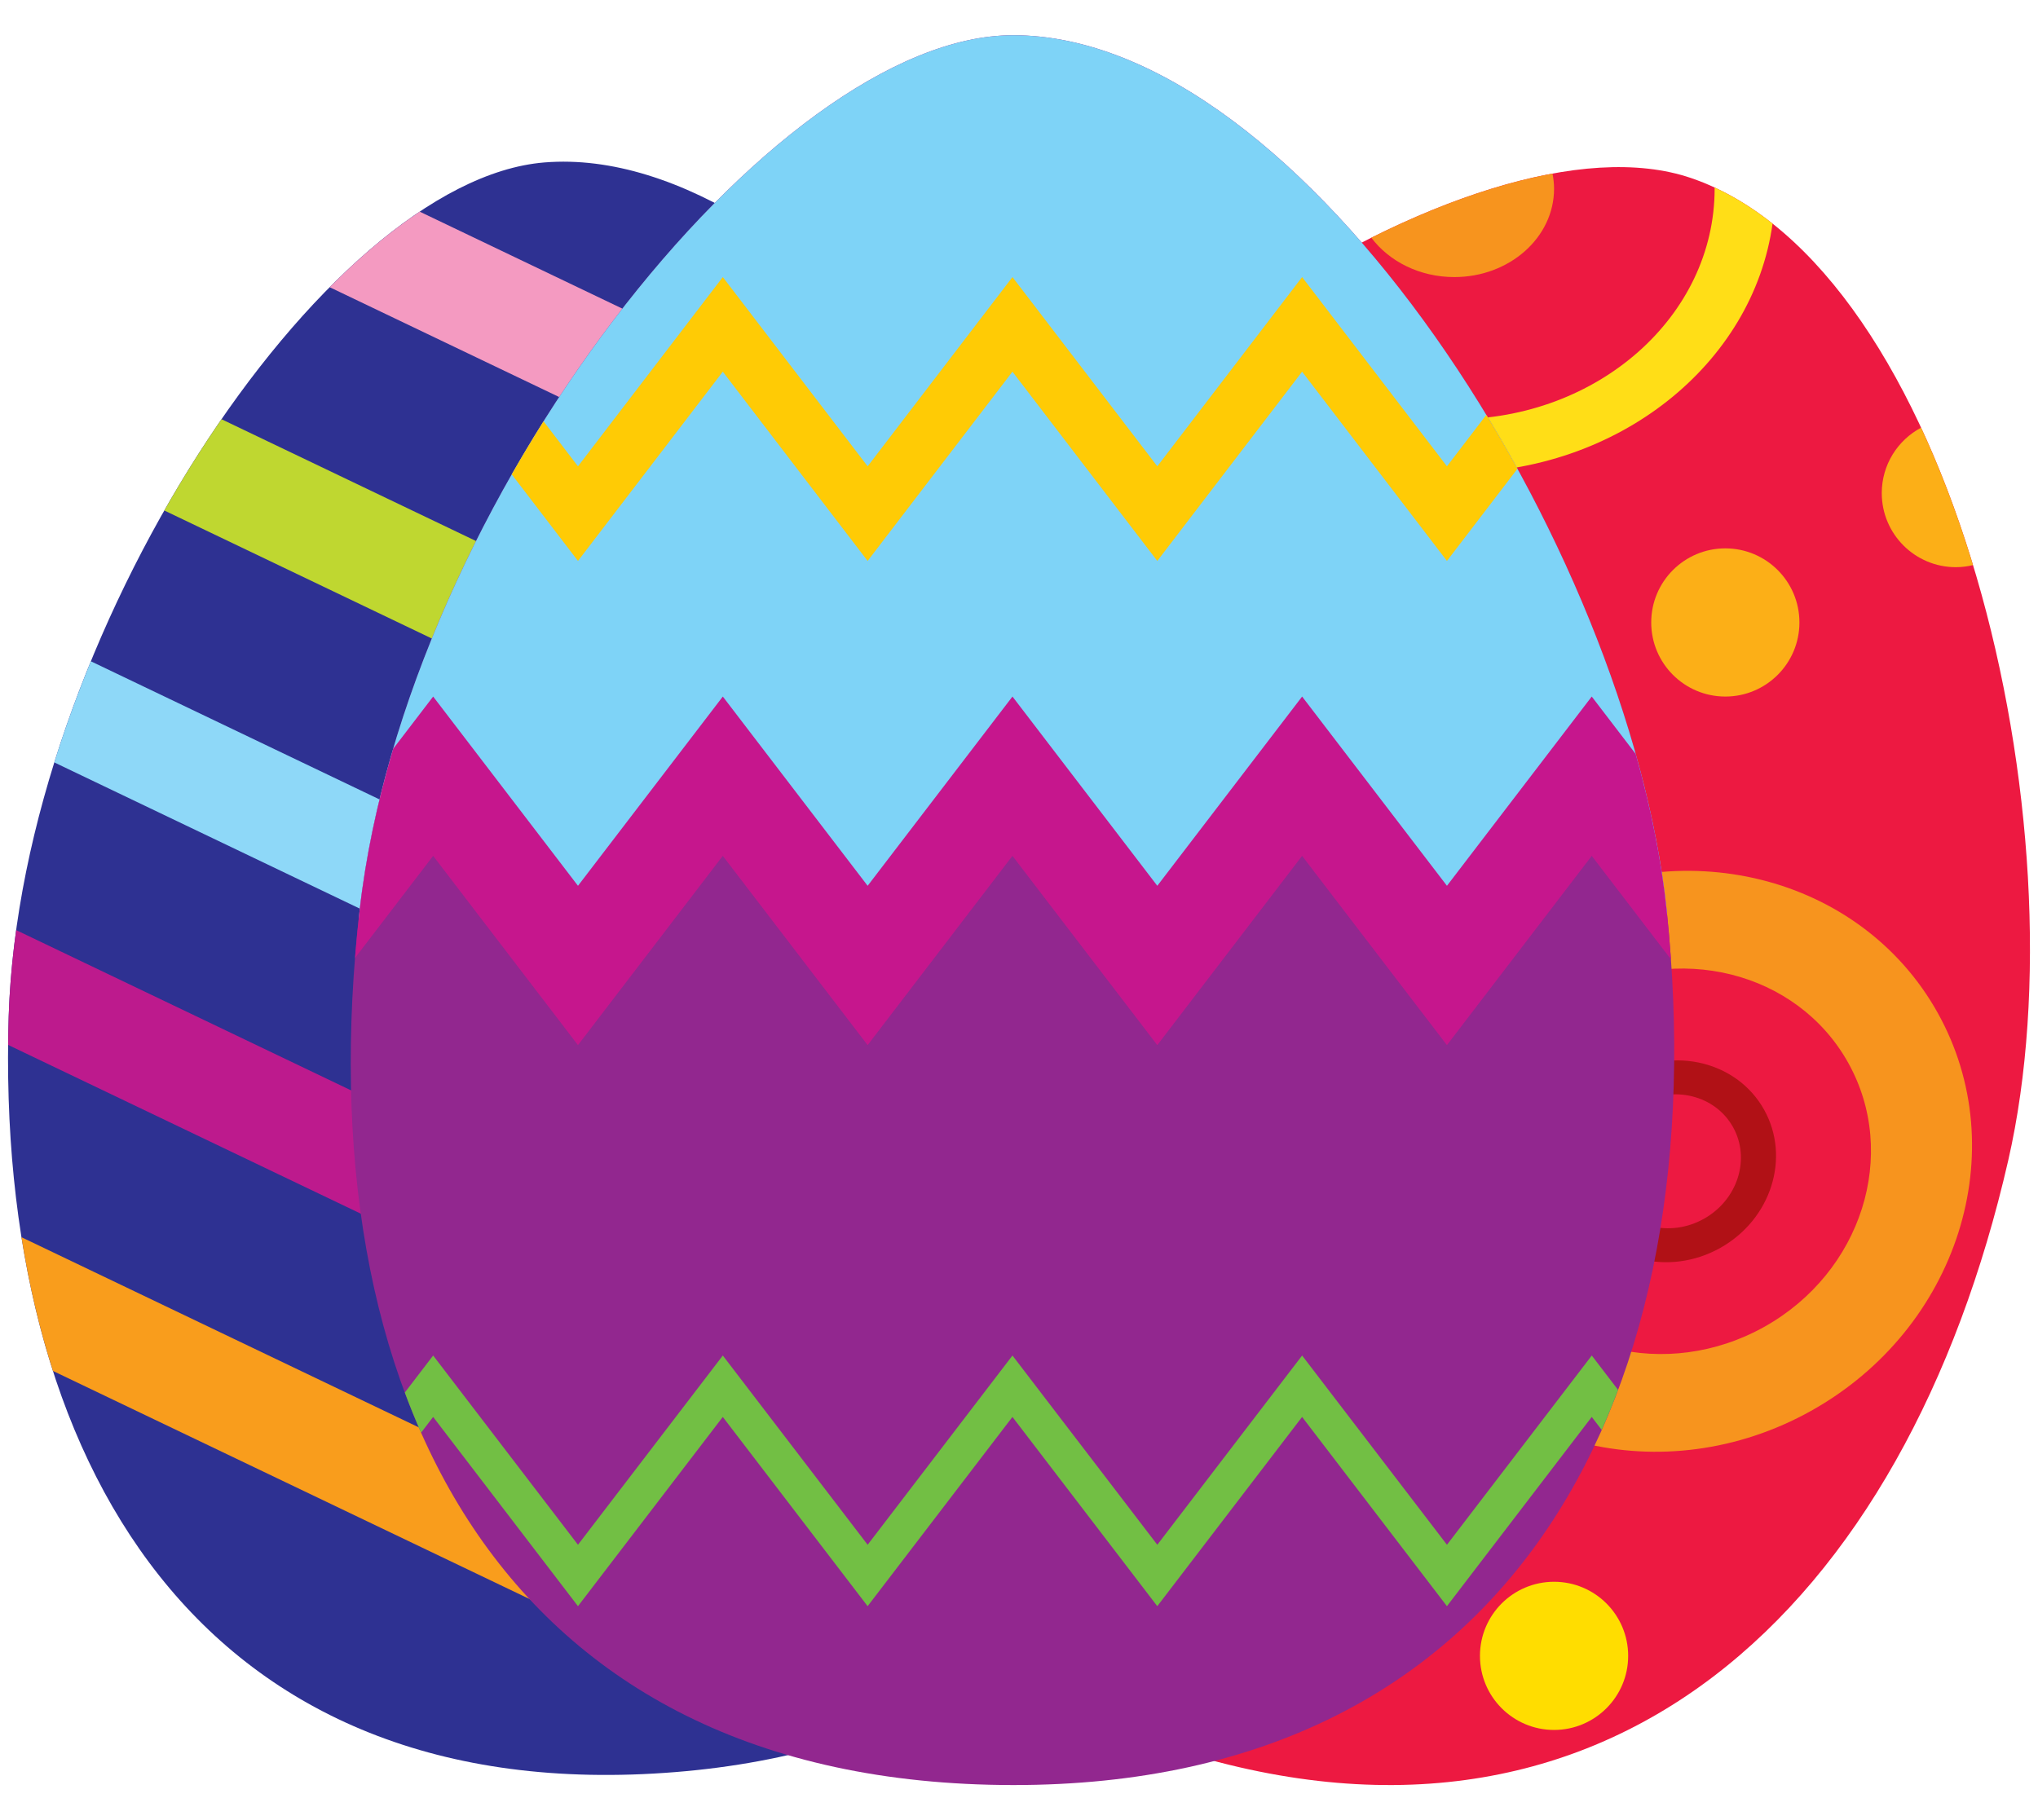 <?xml version="1.0" encoding="utf-8"?>
<!-- Generator: Adobe Illustrator 16.0.0, SVG Export Plug-In . SVG Version: 6.00 Build 0)  -->
<!DOCTYPE svg PUBLIC "-//W3C//DTD SVG 1.1//EN" "http://www.w3.org/Graphics/SVG/1.1/DTD/svg11.dtd">
<svg version="1.1" id="Calque_1" xmlns="http://www.w3.org/2000/svg" xmlns:xlink="http://www.w3.org/1999/xlink" x="0px" y="0px"
	 width="300px" height="268px" viewBox="0 0 300 268" enable-background="new 0 0 300 268" xml:space="preserve">
<g>
	<g>
		<path fill="#2E3192" d="M178.268,135.209c12.1,64.534-10.556,120.185-78.852,125.696C29.734,266.528-0.811,215.236,1.281,149.611
			C3.06,93.876,47.652,26.558,80.133,23.917C119.574,20.707,169.105,86.341,178.268,135.209z"/>
		<path fill="#F49AC1" d="M48.533,42.287l116.795,55.904c-4.109-8.316-8.938-16.535-14.287-24.305L61.783,31.162
			C57.365,34.113,52.913,37.871,48.533,42.287z"/>
		<path fill="#BFD730" d="M24.189,75.161l156.249,74.789c-0.515-4.849-1.239-9.768-2.171-14.74c-0.261-1.383-0.557-2.78-0.879-4.187
			l-144.781-69.3C29.675,65.974,26.854,70.472,24.189,75.161z"/>
		<path fill="#8ED8F8" d="M7.996,112.253l170.667,81.69c1.127-5.257,1.896-10.723,2.316-16.359L13.379,97.363
			C11.373,102.253,9.563,107.233,7.996,112.253z"/>
		<path fill="#BD1A8D" d="M170.474,217.399L2.382,136.941c-0.589,4.267-0.966,8.501-1.101,12.67
			c-0.045,1.419-0.069,2.828-0.084,4.233l160.695,76.916C165.183,226.638,168.039,222.169,170.474,217.399z"/>
		<path fill="#F99D1C" d="M3.162,182.157c1.087,6.879,2.632,13.46,4.635,19.688l114.621,54.864
			c7.051-2.108,13.429-4.901,19.156-8.299L3.162,182.157z"/>
	</g>
	<g>
		<path fill="#ED1941" d="M295.618,170.851c-15.014,65.556-59.039,108.56-125.431,85.822
			c-67.742-23.199-75.465-83.855-46.676-144.633c24.449-51.621,93.846-96.614,125.429-85.824
			C287.295,39.323,306.986,121.212,295.618,170.851z"/>
		<path fill="#FFDE17" d="M252.393,27.605c0,0.061,0.006,0.12,0.006,0.181c0,18.749-17.156,33.95-38.319,33.95
			c-13.289,0-24.995-5.996-31.867-15.099c-2.323,1.589-4.637,3.248-6.93,4.972c8.524,10.879,22.718,18.006,38.797,18.006
			c24.11,0,43.985-16.016,46.845-36.693C258.205,30.766,255.359,28.977,252.393,27.605z"/>
		<path fill="#F7941E" d="M214.079,40.794c8.11,0,14.684-5.825,14.684-13.009c0-0.761-0.089-1.501-0.229-2.225
			c-8.237,1.511-17.325,4.771-26.672,9.437C204.494,38.492,208.982,40.794,214.079,40.794z"/>
		<path fill="#F7941E" d="M285.225,149.103c-11.338-20.29-38.057-26.943-59.678-14.861c-21.621,12.082-29.957,38.323-18.621,58.613
			c11.339,20.291,38.058,26.944,59.678,14.862C288.226,195.635,296.563,169.394,285.225,149.103z M259.699,195.357
			c-14.348,8.018-32.078,3.604-39.604-9.862c-7.521-13.465-1.99-30.877,12.357-38.895c14.348-8.019,32.078-3.603,39.602,9.861
			C279.578,169.927,274.046,187.341,259.699,195.357z"/>
		<path fill="#B11116" d="M259.679,163.378c-3.939-7.05-13.224-9.362-20.735-5.164c-7.514,4.197-10.41,13.316-6.471,20.365
			c3.94,7.051,13.225,9.363,20.735,5.165C260.721,179.546,263.619,170.428,259.679,163.378z M250.81,179.45
			c-4.985,2.785-11.146,1.252-13.761-3.427c-2.614-4.679-0.693-10.73,4.293-13.516s11.146-1.252,13.76,3.427
			C257.717,170.612,255.795,176.663,250.81,179.45z"/>
		<path fill="#FDBA4D" d="M170.209,175.728c-2.006-17.715-16.014-30.672-31.288-28.941c-15.272,1.73-26.025,17.492-24.017,35.207
			c2.006,17.716,16.014,30.672,31.285,28.942C161.463,209.204,172.217,193.441,170.209,175.728z M145.34,203.428
			c-11.697,1.324-22.428-8.599-23.964-22.168c-1.538-13.567,6.698-25.641,18.396-26.966c11.698-1.326,22.428,8.598,23.966,22.166
			C165.274,190.029,157.037,202.102,145.34,203.428z"/>
		<path fill="#F37021" d="M145.492,177.997c-0.554-4.891-4.42-8.467-8.637-7.99c-4.215,0.479-7.185,4.829-6.63,9.719
			c0.555,4.892,4.421,8.468,8.638,7.99C143.078,187.237,146.047,182.886,145.492,177.997z"/>
		<path fill="#FCAF17" d="M282.789,62.968c-3.441,1.835-5.787,5.457-5.787,9.631c0,6.024,4.885,10.908,10.908,10.908
			c0.871,0,1.713-0.113,2.523-0.306C288.273,76.081,285.717,69.269,282.789,62.968z"/>
		<circle fill="#FCAF17" cx="253.973" cy="91.645" r="10.908"/>
		<circle fill="#FCAF17" cx="215.313" cy="98.951" r="10.909"/>
		<path fill="#FFDD00" d="M153.465,237.733c-4.293,0-7.998,2.486-9.777,6.094c5.695,3.806,12.115,7.203,19.295,10.138
			c0.883-1.575,1.391-3.39,1.391-5.323C164.373,242.616,159.489,237.733,153.465,237.733z"/>
		<circle fill="#FFDD00" cx="188.614" cy="237.733" r="10.909"/>
		<circle fill="#FFDD00" cx="228.763" cy="243.793" r="10.908"/>
		<circle fill="#FCAF17" cx="175.282" cy="96.703" r="10.909"/>
		<path fill="#FCAF17" d="M141.068,98.951c6.023,0,10.908-4.883,10.908-10.908c0-4.167-2.338-7.785-5.771-9.622
			c-4.799,5.441-9.236,11.128-13.169,16.986C135.029,97.58,137.885,98.951,141.068,98.951z"/>
	</g>
	<g>
		<path fill="#92278F" d="M245.34,134c7.396,70.756-21.963,128.866-96.201,128.815C73.391,262.765,44.912,204.688,52.939,134
			C59.756,73.964,113.832,5.184,149.139,5.184C192.017,5.184,239.738,80.42,245.34,134z"/>
		<path fill="#7ED3F7" d="M245.34,134c0.774,7.399-10.664-20.146-10.664-20.146L212.557,141.5l-19.394-26.434L168.618,141.5
			l-19.478-25.828L127.105,138.7l-21.514-23.937L84.985,141.5l-21.514-28.555c0,0-11.675,31.105-10.532,21.056
			C59.756,73.964,113.832,5.184,149.139,5.184C192.017,5.184,239.738,80.42,245.34,134z"/>
		<path fill="#FFCB05" d="M218.789,61.084l-5.793,7.571l-21.32-27.863l-21.317,27.863l-21.321-27.863l-21.318,27.863l-21.32-27.863
			L85.08,68.656l-5.068-6.624c-1.606,2.558-3.17,5.165-4.682,7.814l9.75,12.742l21.318-27.864l21.32,27.864l21.318-27.864
			l21.321,27.864l21.317-27.864l21.32,27.864l10.377-13.563C221.9,66.339,220.371,63.689,218.789,61.084z"/>
		<path fill="#72BF44" d="M234.314,199.574l-21.318,27.864l-21.32-27.864l-21.317,27.864l-21.321-27.864l-21.318,27.864
			l-21.32-27.864L85.08,227.438l-21.319-27.864l-4.171,5.452c0.747,2.008,1.543,3.98,2.396,5.909l1.774-2.321l21.319,27.865
			l21.318-27.865l21.32,27.865l21.318-27.865l21.321,27.865l21.317-27.865l21.32,27.865l21.318-27.865l1.465,1.916
			c0.857-1.925,1.657-3.892,2.408-5.896L234.314,199.574z"/>
		<path fill="#C6168D" d="M212.996,130.417l-21.32-27.864l-21.317,27.864l-21.321-27.864l-21.318,27.864l-21.32-27.864
			L85.08,130.417l-21.319-27.864l-5.887,7.696c-2.349,7.95-4.046,15.924-4.935,23.751c-0.27,2.363-0.494,4.709-0.68,7.042
			l11.501-15.032l21.319,27.865l21.318-27.865l21.32,27.865l21.318-27.865l21.321,27.865l21.317-27.865l21.32,27.865l21.318-27.865
			l11.653,15.229c-0.167-2.397-0.374-4.811-0.628-7.24c-0.768-7.341-2.33-15.09-4.558-22.994l-6.468-8.453L212.996,130.417z"/>
	</g>
</g>
</svg>
